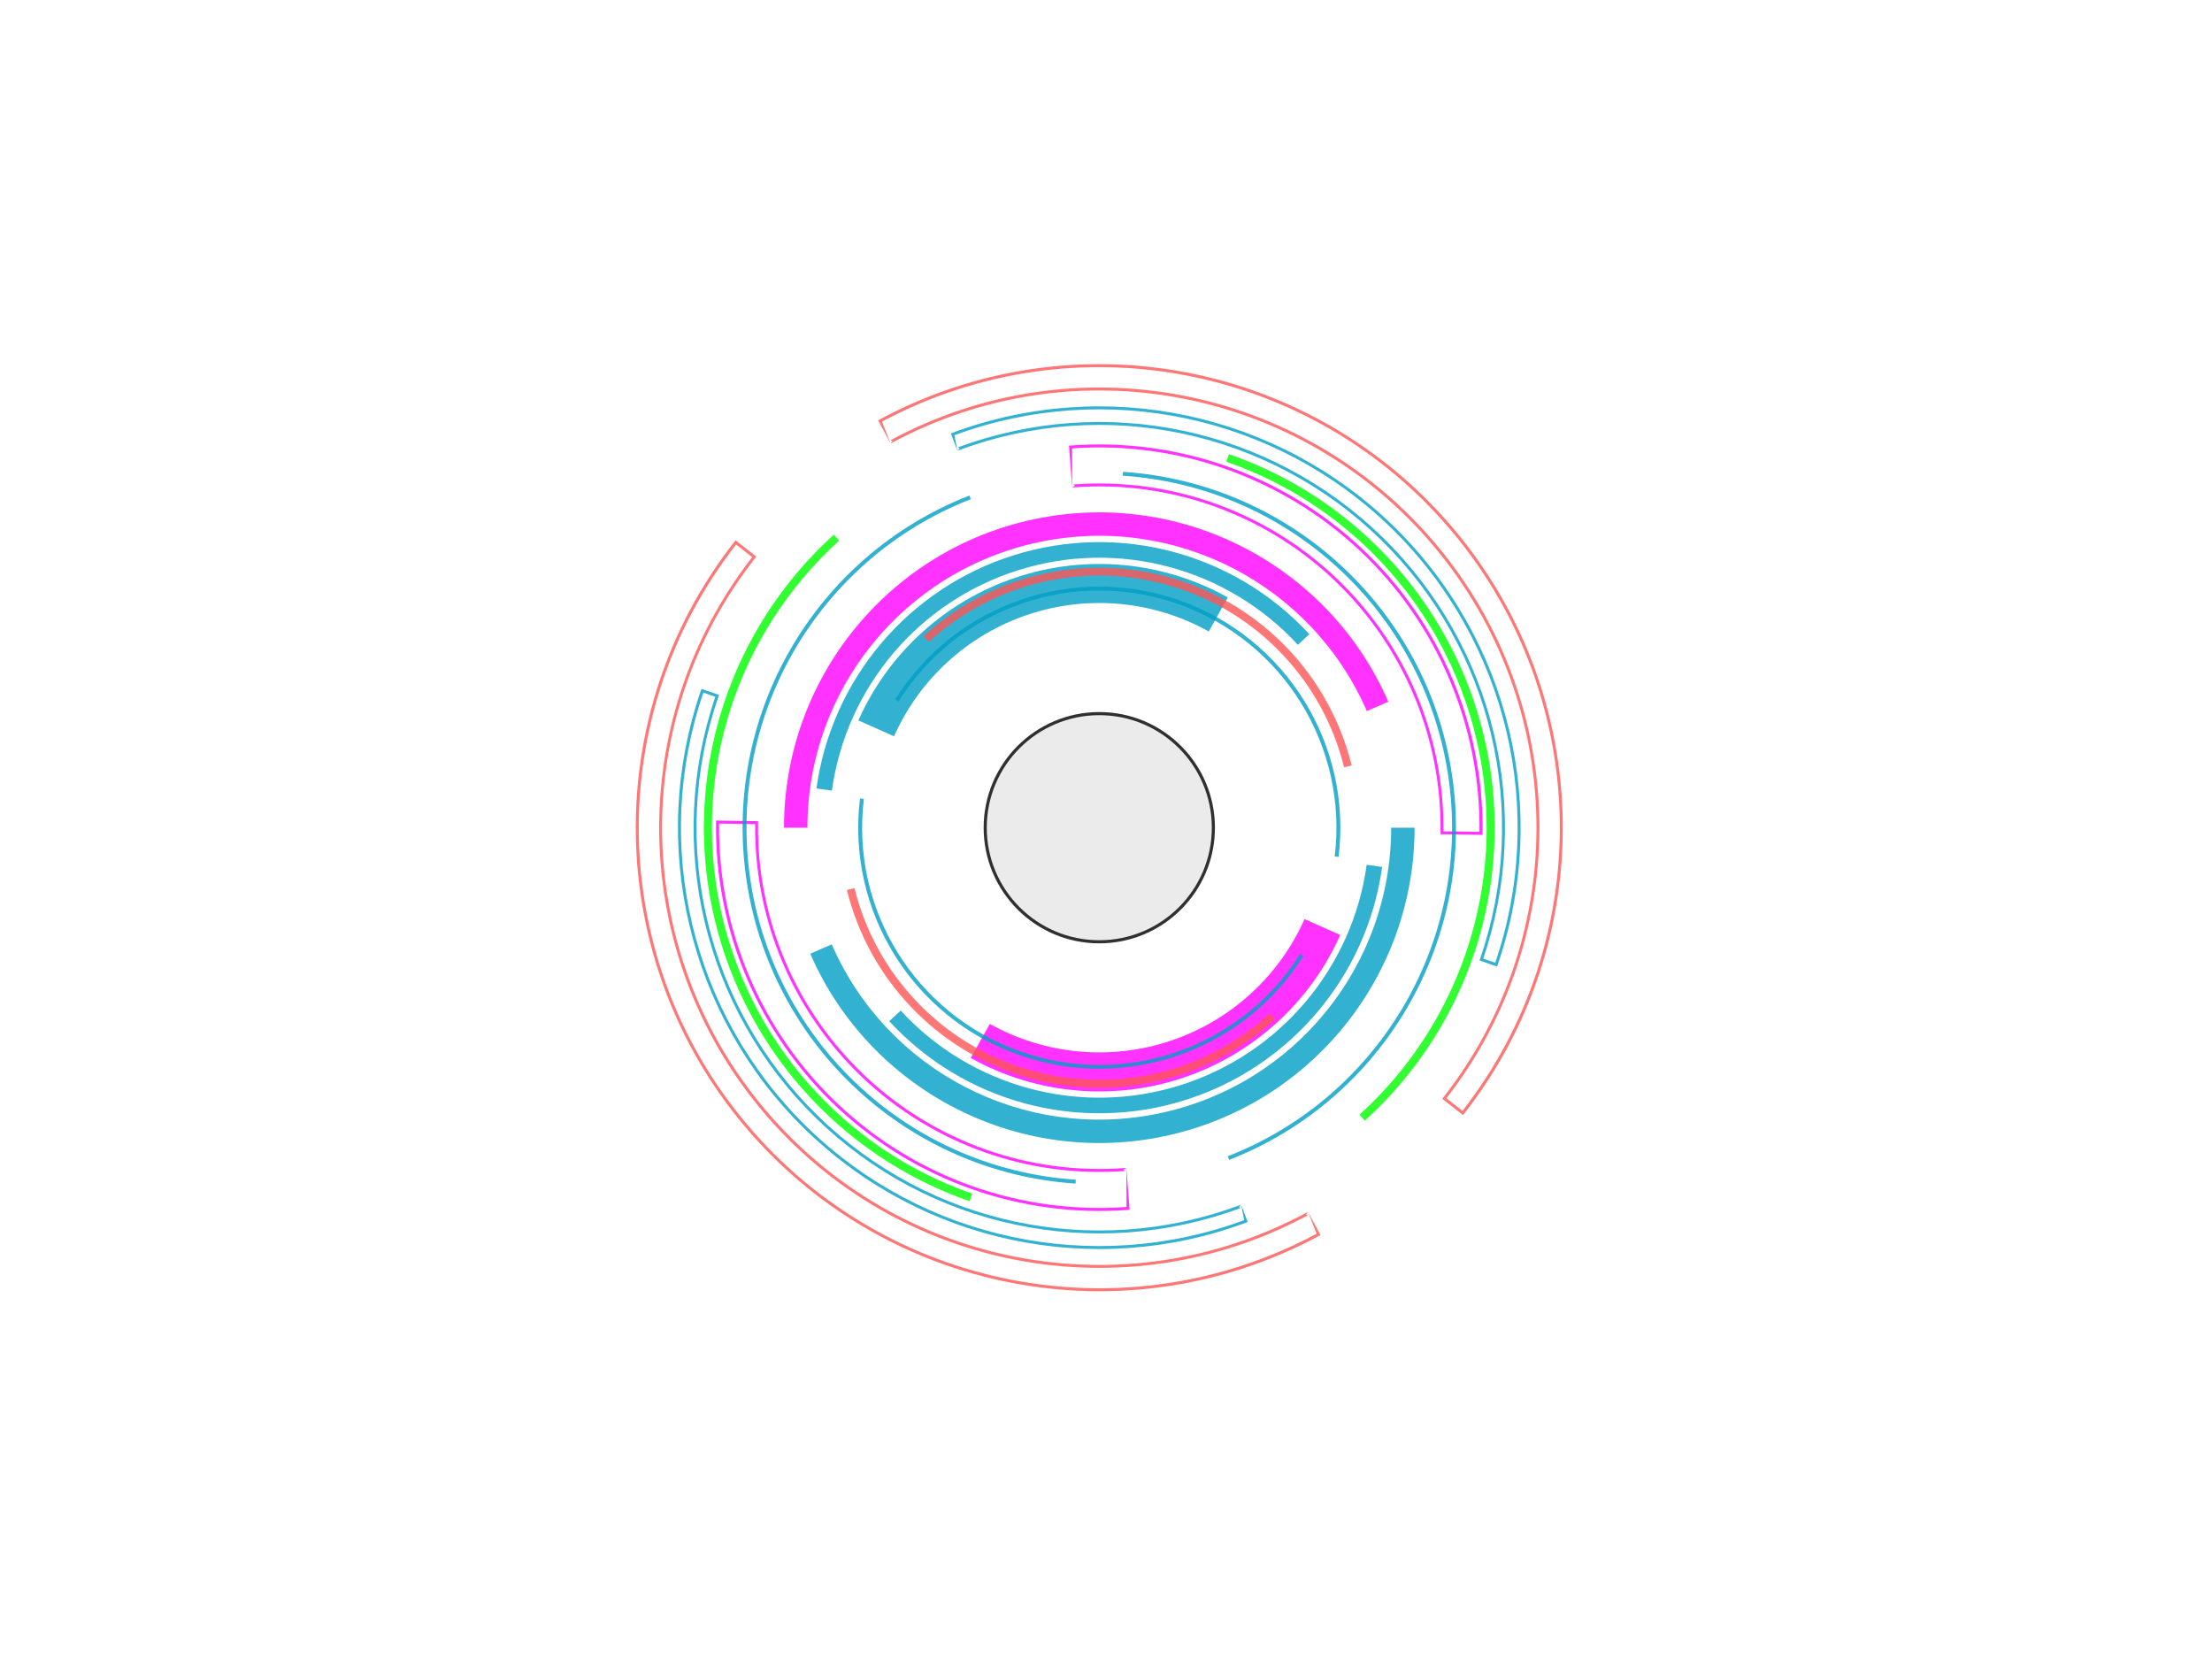 <?xml version="1.0" encoding="UTF-8" standalone="no"?>
<!-- Created with Inkscape (http://www.inkscape.org/) -->

<svg
   width="749.65mm"
   height="564.817mm"
   viewBox="0 0 749.65 564.817"
   version="1.1"
   id="svg1"
   inkscape:version="1.3.2 (091e20ef0f, 2023-11-25, custom)"
   sodipodi:docname="tech circles adjusted.svg"
   xmlns:inkscape="http://www.inkscape.org/namespaces/inkscape"
   xmlns:sodipodi="http://sodipodi.sourceforge.net/DTD/sodipodi-0.dtd"
   xmlns="http://www.w3.org/2000/svg"
   xmlns:svg="http://www.w3.org/2000/svg">
  <sodipodi:namedview
     id="namedview1"
     pagecolor="#ffffff"
     bordercolor="#000000"
     borderopacity="0.25"
     inkscape:showpageshadow="2"
     inkscape:pageopacity="0.0"
     inkscape:pagecheckerboard="false"
     inkscape:deskcolor="#d1d1d1"
     inkscape:document-units="px"
     showborder="false"
     inkscape:zoom="0.5"
     inkscape:cx="1105"
     inkscape:cy="1016"
     inkscape:window-width="1920"
     inkscape:window-height="1008"
     inkscape:window-x="0"
     inkscape:window-y="0"
     inkscape:window-maximized="1"
     inkscape:current-layer="layer1" />
  <defs
     id="defs1" />
  <g
     inkscape:label="Layer 1"
     inkscape:groupmode="layer"
     id="layer1"
     transform="translate(488.586,262.732)">
    <path
       style="color:#000000;opacity:0.803;fill:#ff00ff;-inkscape-stroke:none;fill-opacity:1"
       d="m -46.473,48.75 c -8.702,19.54 -25.212,34.512 -45.506,41.27 -20.294,6.757 -42.484,4.669 -61.162,-5.754 l -6.447,11.553 c 21.917,12.23 47.976,14.681 71.789,6.752 23.813,-7.929 43.202,-25.512 53.412,-48.439 z"
       id="circle1" />
    <path
       style="color:#000000;opacity:0.803;fill:#009ec5;-inkscape-stroke:none;fill-opacity:1"
       d="m -17.116,17.772 c 0,46.873 -32.842,87.269 -78.729,96.836 -45.886,9.567 -92.136,-14.339 -110.867,-57.307 l -7.277,3.172 c 20.215,46.371 70.243,72.229 119.764,61.904 49.52,-10.325 85.047,-54.02 85.047,-104.605 z"
       id="circle2" />
    <path
       style="color:#000000;opacity:0.803;fill:#009ec5;-inkscape-stroke:none;fill-opacity:1"
       d="m -25.413,30.338 c -4.863,35.07 -29.511,64.175 -63.301,74.748 -33.79,10.573 -70.631,0.709 -94.617,-25.334 l -3.893,3.586 c 25.365,27.54 64.358,37.98 100.09,26.799 35.732,-11.181 61.82,-41.986 66.963,-79.072 z"
       id="circle3" />
    <path
       style="color:#000000;opacity:0.803;fill:#ff5555;-inkscape-stroke:none;fill-opacity:1"
       d="m -198.997,38.254 -2.568,0.635 c 7.456,30.201 30.294,54.234 60.074,63.223 29.781,8.989 62.099,1.602 85.02,-19.43 l -1.789,-1.949 c -22.235,20.403 -53.577,27.566 -82.467,18.846 -28.89,-8.72 -51.036,-32.027 -58.27,-61.324 z"
       id="circle4" />
    <path
       style="color:#000000;opacity:0.803;fill:#009ec5;-inkscape-stroke:none;fill-opacity:1"
       d="m -197.131,7.87 c -4.637,37.975 17.707,74.089 53.758,86.891 36.051,12.802 76.168,-1.133 96.52,-33.527 l -1.121,-0.705 c -20.025,31.876 -59.481,45.583 -94.955,32.986 -35.474,-12.597 -57.451,-48.117 -52.889,-85.484 z"
       id="circle5" />
    <path
       style="color:#000000;opacity:0.803;fill:#009ec5;-inkscape-stroke:none;fill-opacity:1"
       d="m -185.596,-13.207 c 8.702,-19.54 25.212,-34.512 45.506,-41.27 20.294,-6.757 42.484,-4.671 61.162,5.752 l 6.447,-11.551 c -21.917,-12.23 -47.976,-14.683 -71.789,-6.754 -23.813,7.929 -43.202,25.512 -53.412,48.439 z"
       id="path15" />
    <path
       style="color:#000000;opacity:0.803;fill:#ff00ff;-inkscape-stroke:none;fill-opacity:1"
       d="m -214.954,17.772 c 0,-46.873 32.842,-87.269 78.729,-96.836 45.886,-9.567 92.136,14.337 110.867,57.305 l 7.275,-3.172 c -20.215,-46.371 -70.241,-72.229 -119.762,-61.904 -49.52,10.325 -85.047,54.022 -85.047,104.607 z"
       id="path16" />
    <path
       style="color:#000000;opacity:0.803;fill:#009ec5;-inkscape-stroke:none;fill-opacity:1"
       d="m -206.657,5.205 c 4.863,-35.07 29.511,-64.175 63.301,-74.748 33.79,-10.573 70.631,-0.711 94.617,25.332 l 3.891,-3.584 c -25.365,-27.54 -64.358,-37.98 -100.09,-26.799 -35.732,11.181 -61.818,41.984 -66.961,79.07 z"
       id="path17" />
    <path
       style="color:#000000;opacity:0.803;fill:#ff5555;-inkscape-stroke:none;fill-opacity:1"
       d="m -33.075,-2.711 2.57,-0.635 c -7.456,-30.201 -30.294,-54.234 -60.074,-63.223 -29.781,-8.989 -62.099,-1.604 -85.02,19.428 l 1.789,1.949 c 22.235,-20.403 53.577,-27.564 82.467,-18.844 28.89,8.72 51.034,32.027 58.268,61.324 z"
       id="path18" />
    <path
       style="color:#000000;opacity:0.803;fill:#009ec5;-inkscape-stroke:none;fill-opacity:1"
       d="m -34.938,27.674 c 4.637,-37.975 -17.707,-74.091 -53.758,-86.893 -36.051,-12.802 -76.168,1.135 -96.52,33.529 l 1.121,0.703 c 20.025,-31.876 59.481,-45.581 94.955,-32.984 35.474,12.597 57.451,48.117 52.889,85.484 z"
       id="path19" />
    <circle
       style="opacity:0.803;fill:#e6e6e6;fill-opacity:1;stroke:#000000;stroke-width:1.057;stroke-dasharray:none"
       id="circle19"
       cx="-116.035"
       cy="17.771"
       r="38.665" />
    <path
       style="color:#000000;opacity:0.803;fill:#ff00ff;-inkscape-stroke:none;fill-opacity:1"
       d="m -106.838,133.065 0.033,13.241 c -35.934,2.58 -71.326,-9.98 -97.569,-34.682 -26.234,-24.692 -40.905,-59.243 -40.515,-95.253 l 12.227,0.181 c -0.34,32.581 12.933,63.824 36.67,86.167 23.86,22.458 56.057,33.846 88.731,31.382 l -0.537,-0.461 z m 0,0 -0.499,0.038 c -32.394,2.443 -64.314,-8.847 -87.97,-31.113 -23.656,-22.266 -36.853,-53.442 -36.374,-85.925 l 0.006,-0.5 -14.228,-0.21 -0.008,0.499 c -0.538,36.471 14.29,71.498 40.851,96.498 26.56,25 62.42,37.682 98.792,34.939 l 0.499,-0.038 z"
       id="path29" />
    <path
       style="color:#000000;opacity:0.803;fill:#ff5555;-inkscape-stroke:none;fill-opacity:1"
       d="m -45.315,147.962 2.931,7.415 C -107.382,190.166 -187.938,174.732 -235.444,118.306 -282.937,61.895 -284.433,-20.084 -239.117,-78.2 l 5.457,4.285 c -43.311,55.563 -41.883,133.824 3.52,187.751 45.512,54.057 122.651,68.763 184.859,35.243 l -0.677,-0.203 z m 0,0 -0.44,0.237 c -61.797,33.299 -138.407,18.693 -183.618,-35.007 -45.211,-53.699 -46.549,-131.677 -3.208,-186.897 l 0.309,-0.395 -7.031,-5.518 -0.308,0.392 c -45.922,58.507 -44.502,141.277 3.401,198.174 47.903,56.897 129.219,72.399 194.695,37.118 l 0.44,-0.237 z"
       id="path30" />
    <path
       style="color:#000000;opacity:0.803;fill:#009ec5;-inkscape-stroke:none;fill-opacity:1"
       d="m -67.936,145.517 0.987,5.261 c -51.312,18.937 -108.968,6.683 -148.126,-31.539 -39.136,-38.201 -52.789,-95.506 -35.143,-147.238 l 4.058,1.401 c -17.107,50.172 -3.873,105.715 34.082,142.763 38.075,37.165 94.16,49.03 144.022,30.464 l -0.644,-0.294 z m 0,0 -0.47,0.173 c -49.502,18.432 -105.173,6.657 -142.973,-30.24 -37.8,-36.896 -50.92,-92.268 -33.691,-142.201 l 0.165,-0.473 -5.947,-2.053 -0.162,0.473 c -18.018,52.221 -4.29,110.17 35.242,148.756 39.531,38.586 97.795,50.91 149.564,31.634 l 0.467,-0.174 z"
       id="path31" />
    <path
       style="color:#000000;opacity:0.803;fill:#00ff00;fill-opacity:1;stroke:none;stroke-width:1;-inkscape-stroke:none"
       d="m -204.196,-79.504 -1.831,-2.02 c -35.062,31.777 -50.768,79.696 -41.316,126.063 9.452,46.366 42.66,84.314 87.364,99.831 l 0.894,-2.576 c -43.798,-15.203 -76.326,-52.374 -85.586,-97.801 -9.26,-45.427 6.124,-92.364 40.476,-123.498 z"
       id="path32" />
    <path
       style="color:#000000;opacity:0.803;fill:#009ec5;stroke:none;-inkscape-stroke:none;fill-opacity:1"
       d="m -160.054,-94.804 c -52.717,20.613 -84.072,75.059 -75.443,131.001 8.628,55.942 54.93,98.41 111.408,102.181 l 0.088,-1.319 c -55.867,-3.731 -101.655,-45.728 -110.19,-101.065 -8.535,-55.337 22.472,-109.177 74.619,-129.567 z"
       id="path33" />
    <path
       style="color:#000000;opacity:0.803;fill:#ff00ff;fill-opacity:1;stroke-width:1;stroke-dasharray:none"
       d="m -125.23,-97.521 -0.035,-13.242 c 35.934,-2.58 71.326,9.98 97.569,34.682 26.234,24.692 40.905,59.243 40.515,95.253 L 0.591,18.991 C 0.932,-13.59 -12.34,-44.834 -36.077,-67.177 -59.937,-89.635 -92.133,-101.021 -124.807,-98.557 l 0.537,0.461 z m 0,0 0.499,-0.038 c 32.394,-2.443 64.313,8.846 87.969,31.112 23.656,22.266 36.851,53.443 36.372,85.926 l -0.006,0.5 14.228,0.21 0.008,-0.499 C 14.378,-16.783 -0.451,-51.81 -27.011,-76.81 -53.571,-101.81 -89.431,-114.492 -125.803,-111.749 l -0.499,0.038 z"
       id="path34" />
    <path
       style="color:#000000;opacity:0.803;fill:#ff5555;-inkscape-stroke:none;fill-opacity:1"
       d="m -186.756,-112.42 -2.931,-7.415 c 64.997,-34.789 145.553,-19.354 193.059,37.072 47.493,56.41 48.989,138.39 3.673,196.506 l -5.456,-4.284 C 44.901,53.895 43.472,-24.367 -1.931,-78.295 -47.442,-132.351 -124.582,-147.058 -186.79,-113.537 l 0.677,0.203 z m 0,0 0.44,-0.237 c 61.797,-33.299 138.407,-18.693 183.618,35.007 C 42.513,-23.951 43.852,54.028 0.511,109.248 l -0.309,0.395 7.03,5.517 0.308,-0.392 C 53.463,56.26 52.043,-26.51 4.14,-83.407 -43.763,-140.304 -125.079,-155.806 -190.555,-120.525 l -0.44,0.237 z"
       id="path35" />
    <path
       style="color:#000000;opacity:0.803;fill:#009ec5;-inkscape-stroke:none;fill-opacity:1"
       d="m -164.134,-109.973 -0.988,-5.263 c 51.312,-18.937 108.969,-6.681 148.127,31.54 39.136,38.201 52.79,95.503 35.144,147.236 L 14.089,62.14 C 31.197,11.968 17.963,-43.575 -19.992,-80.623 -58.067,-117.788 -114.152,-129.651 -164.014,-111.085 l 0.644,0.294 z m 0,0 0.47,-0.173 c 49.502,-18.432 105.174,-6.659 142.974,30.237 37.8,36.896 50.918,92.269 33.689,142.202 l -0.165,0.473 5.949,2.052 0.162,-0.473 C 36.964,12.124 23.235,-45.823 -16.296,-84.409 -55.828,-122.995 -114.092,-135.321 -165.861,-116.044 l -0.467,0.174 z"
       id="path36" />
    <path
       style="color:#000000;opacity:0.803;fill:#00ff00;fill-opacity:1;stroke:none;stroke-width:1;-inkscape-stroke:none"
       d="m -27.872,115.048 1.829,2.021 C 9.02,85.291 24.724,37.37 15.272,-8.996 5.821,-55.363 -27.388,-93.31 -72.091,-108.828 l -0.894,2.576 C -29.187,-91.049 3.343,-53.879 12.603,-8.452 21.863,36.975 6.48,83.914 -27.872,115.048 Z"
       id="path37" />
    <path
       style="color:#000000;opacity:0.803;fill:#009ec5;stroke:none;-inkscape-stroke:none;fill-opacity:1"
       d="M -72.017,130.347 C -19.3,109.734 12.057,55.289 3.429,-0.653 -5.199,-56.595 -51.504,-99.064 -107.982,-102.835 l -0.087,1.32 C -52.202,-97.784 -6.415,-55.789 2.12,-0.452 10.655,54.886 -20.352,108.726 -72.499,129.115 Z"
       id="path38" />
  </g>
</svg>
